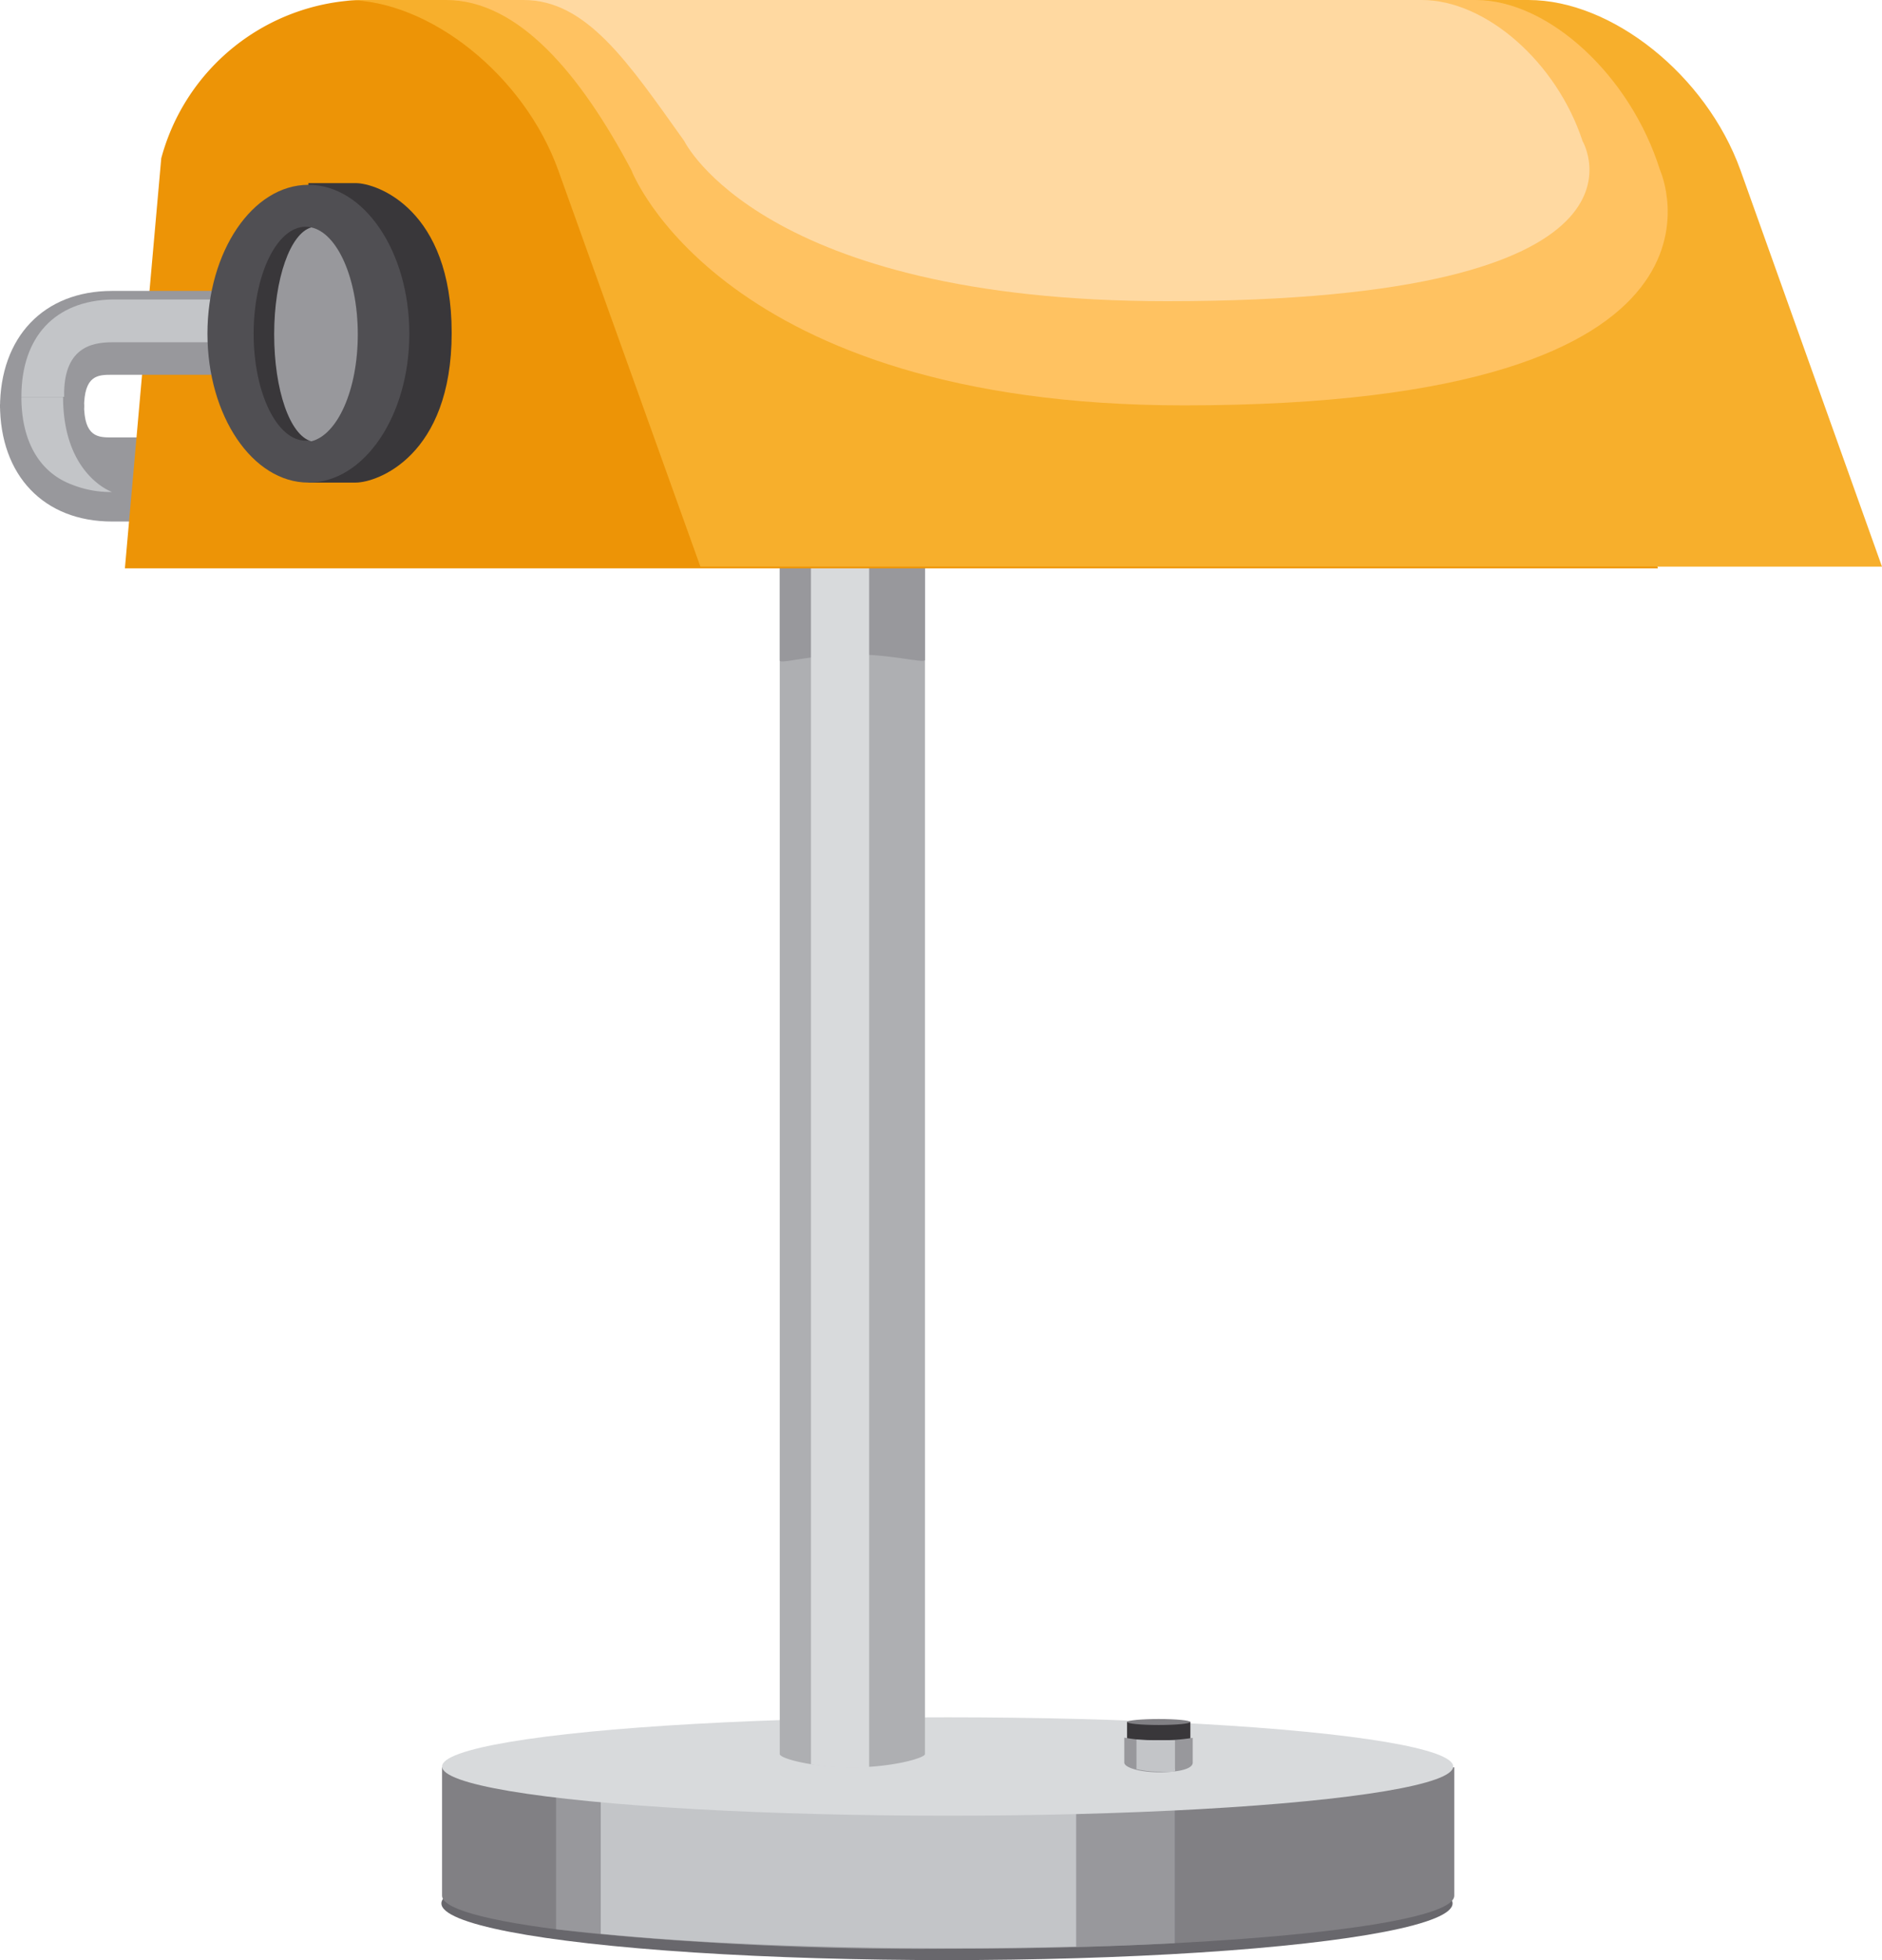 <svg xmlns="http://www.w3.org/2000/svg" viewBox="0 0 88 91.63"><title>Depositphotos_67677017_01</title><g data-name="Layer 2"><path d="M5.24 24.38H15v-3.93H5.24c-.64 0-1.31 0-1.31-1.55H0c0 3.33 2.05 5.48 5.24 5.48z" fill="#98989c"/><ellipse cx="44.28" cy="88.98" rx="23.64" ry="2.65" fill="#68676c"/><path d="M20.67 88.62c0 1.37 10.59 2.48 23.64 2.48S68 90 68 88.62v-6H20.67z" fill="#818084"/><path d="M54.93 90.84c-3.19.17-6.8.26-10.62.26A156 156 0 0 1 26 90.19v-7.54h28.93z" fill="#98989c"/><path d="M50.32 82.65V91c-1.92.05-3.93.08-6 .08-6.29 0-12-.26-16.23-.68v-7.75h22.23z" fill="#c3c5c8"/><ellipse cx="44.31" cy="82.58" rx="23.64" ry="2.3" fill="#d8dadc"/><path d="M39.86 82.62c1.87 0 3.39-.44 3.39-.62V25a3.39 3.39 0 0 0-6.79 0v57c.01.21 1.54.62 3.4.62z" fill="#aeafb2"/><path d="M39.86 30.59c1.87 0 3.39.44 3.39.26V25a3.39 3.39 0 0 0-6.79 0v5.88c.01.18 1.54-.29 3.4-.29z" fill="#98989c"/><path d="M37.92 82.48a10.61 10.61 0 0 0 1.42.15 11.76 11.76 0 0 0 1.3 0V25h-2.72z" fill="#d8dadc"/><path d="M5.84 26.57h71.68L72.84 7.4A10 10 0 0 0 63.59 0h-46.8a10 10 0 0 0-9.25 7.4z" fill="#ed9406"/><path d="M16.19 0h55.28c3.9 0 8.31 3.51 9.91 7.95L88 26.49H32.75L26.1 7.95C24.5 3.51 20.08 0 16.19 0z" fill="#f7af2c"/><path d="M20.85 0H69c3.39 0 7.23 3.51 8.62 7.95 0 0 5 11-22.26 11-21.69 0-25.84-11-25.84-11C27.13 3.45 24.24 0 20.85 0z" fill="#ffc261"/><path d="M24.48 0h42c3 0 6.31 2.91 7.52 6.6 0 0 4.41 7.48-19.43 7.48C35.62 14.08 32 6.6 32 6.6 29.38 2.93 27.44 0 24.48 0z" fill="#ffd9a1"/><path d="M0 19.07h3.93c0-1.55.66-1.55 1.31-1.55H15V13.6H5.24C2.05 13.6 0 15.75 0 19.07z" fill="#98989c"/><path d="M1 18.55h2C2.95 16.28 4.25 16 5.24 16H15v-2H5.24C2.57 14.06 1 15.74 1 18.55z" fill="#c3c5c8"/><path d="M2.95 18.56c0 3.65 2.29 4.44 2.29 4.44a4.89 4.89 0 0 1-1.89-.35C1.84 22.08 1 20.62 1 18.56z" fill="#c3c5c8"/><path d="M16.63 22.56c1 0 4.49-1.23 4.49-7s-3.49-7-4.49-7h-2.21v14z" fill="#39373a"/><ellipse cx="14.42" cy="15.6" rx="4.72" ry="6.96" fill="#504f53"/><ellipse cx="14.29" cy="15.6" rx="2.43" ry="5" fill="#39373a"/><path d="M14.56 10.63c1.22.27 2.17 2.39 2.17 5s-.95 4.69-2.17 5c-1-.27-1.74-2.39-1.74-5s.76-4.73 1.74-5z" fill="#98989c"/><path d="M52.7 80.49V82a3.76 3.76 0 0 0 1.5.17 3.41 3.41 0 0 0 1.46-.17v-1.51z" fill="#39373a"/><path d="M54.19 82.85c.86 0 1.58-.14 1.58-.45v-1.16a8.94 8.94 0 0 1-1.62.11 7.63 7.63 0 0 1-1.58-.12v1.17c.01.24.76.45 1.62.45z" fill="#98989c"/><path d="M54.16 81.35h.78v1.3a.55.55 0 0 1 0 .17 6 6 0 0 1-.72 0 4.42 4.42 0 0 1-1.08-.12.38.38 0 0 1 0-.09v-1.29c.22.02.56.03 1.02.03z" fill="#c3c5c8"/><ellipse cx="54.18" cy="80.5" rx="1.47" ry=".14" fill="#818084"/></g></svg>